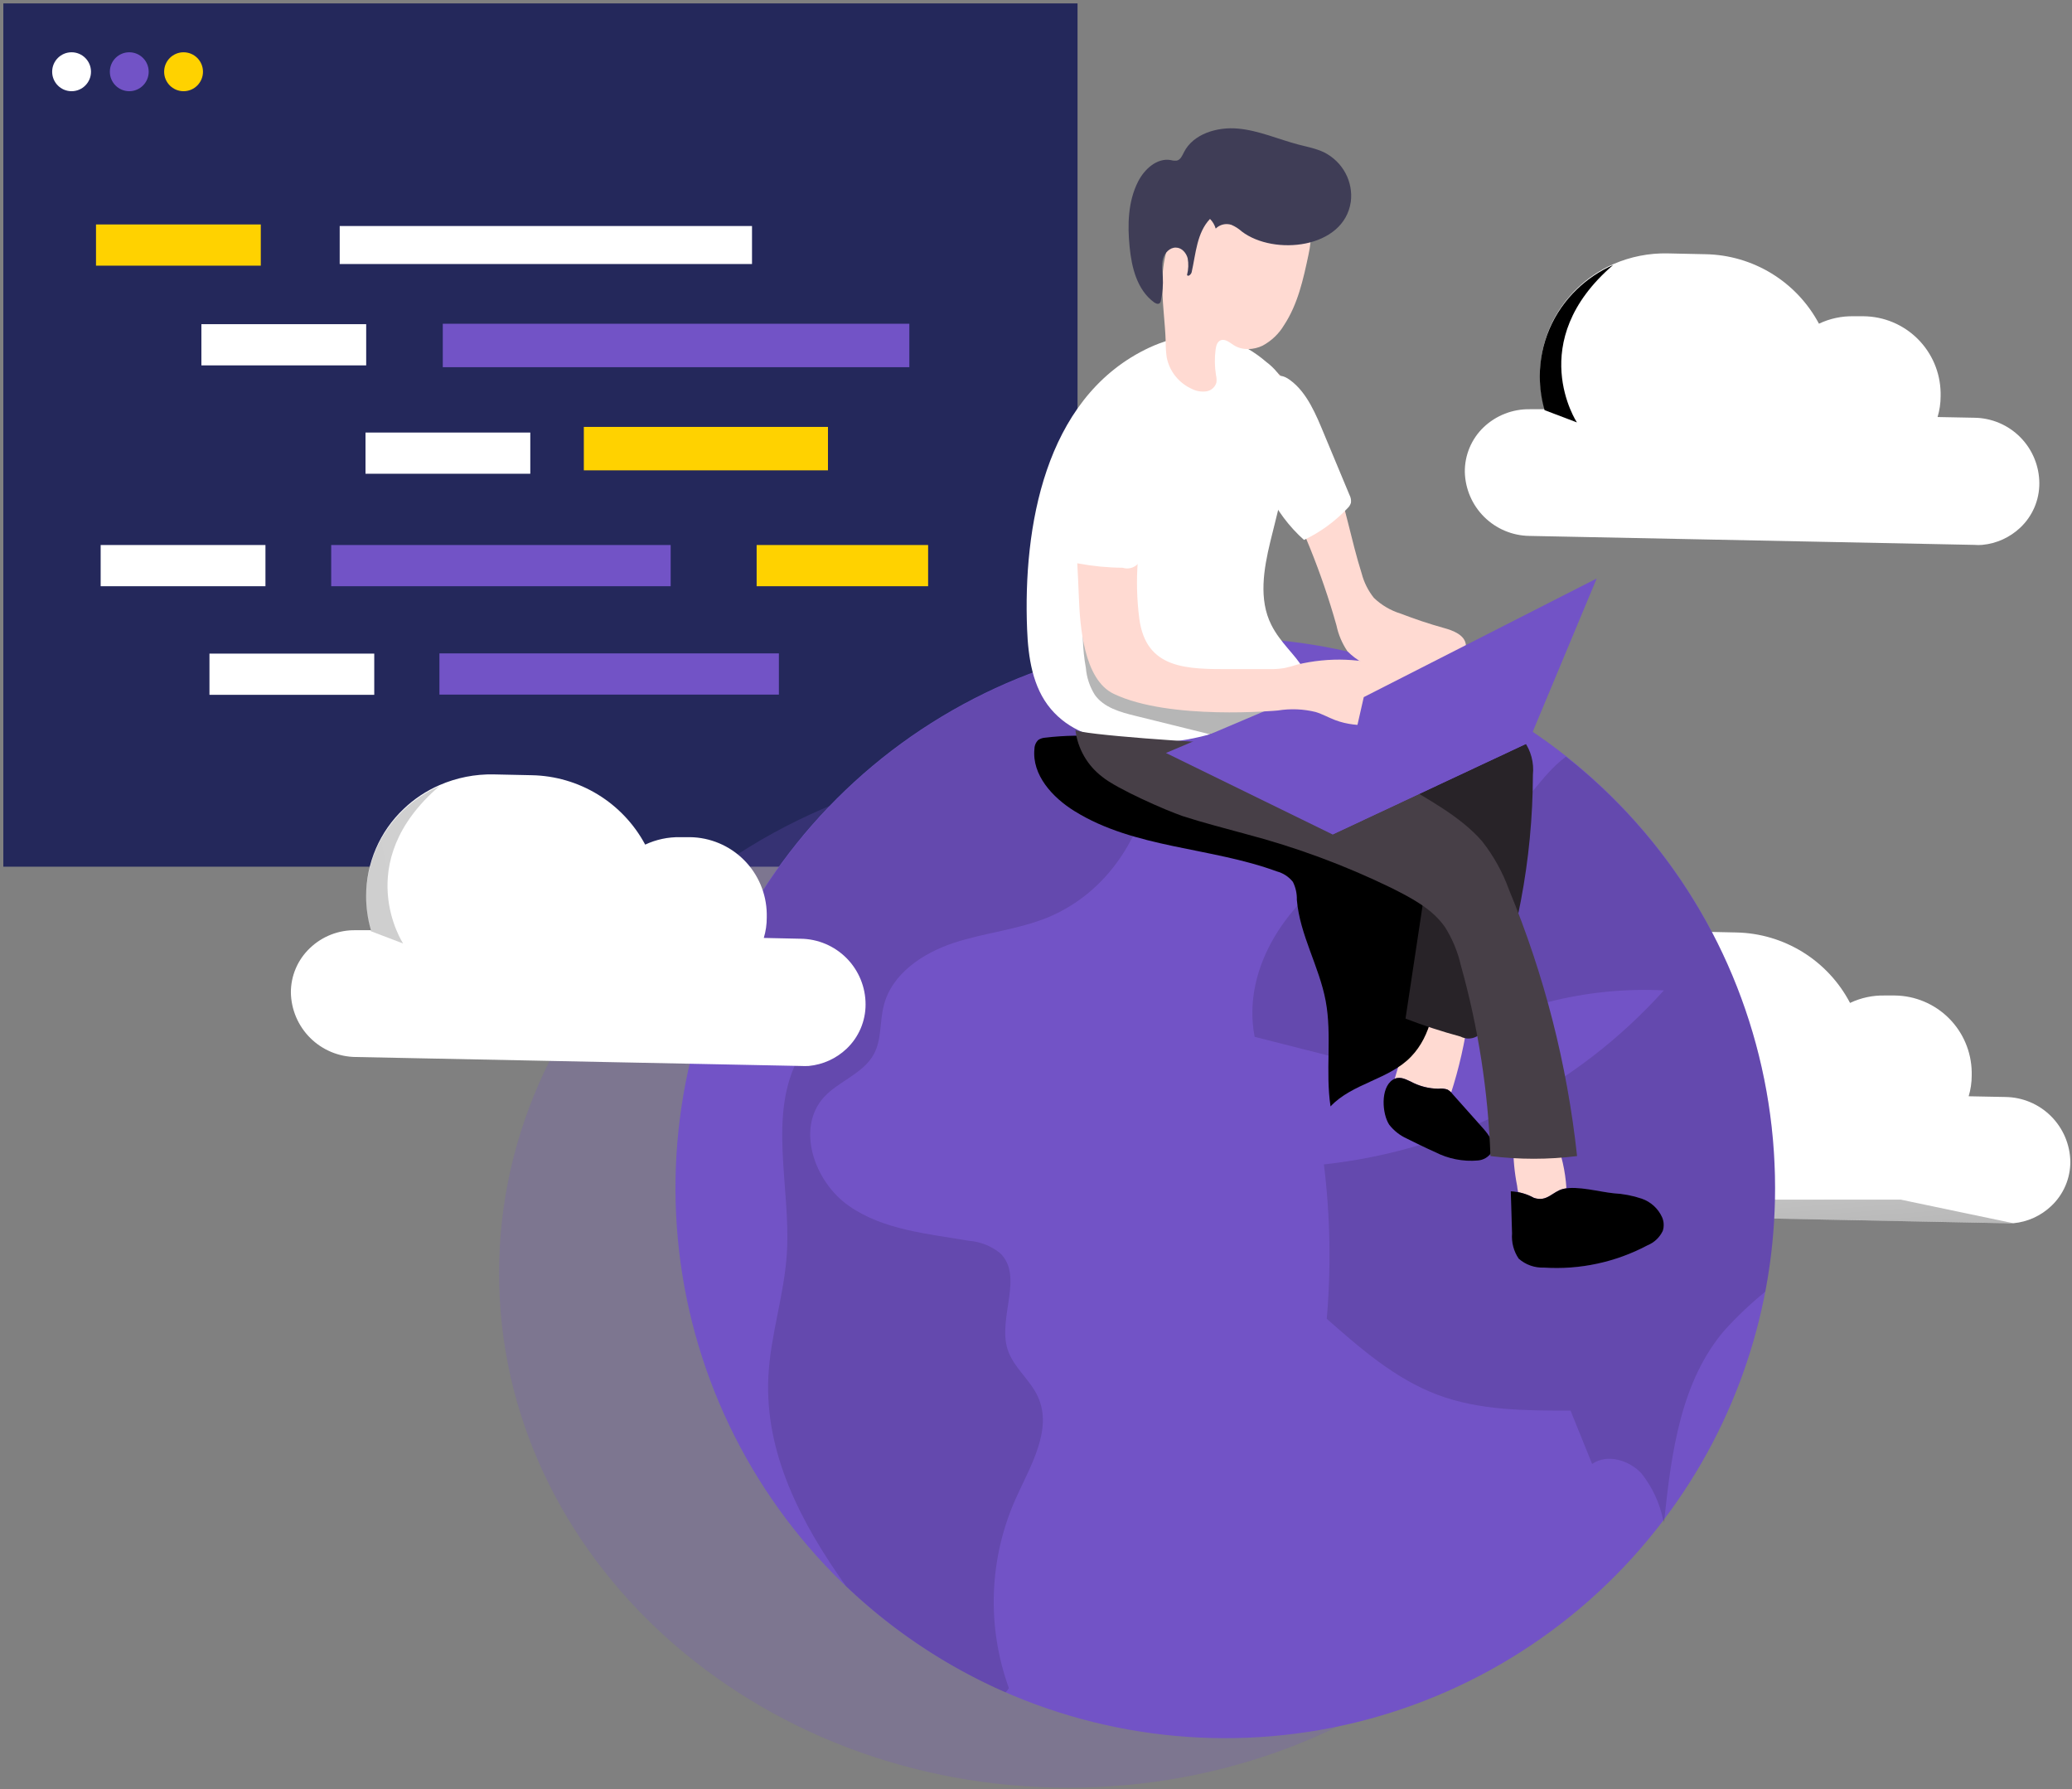 <svg width="505" height="436" viewBox="0 0 505 436" fill="none" xmlns="http://www.w3.org/2000/svg">
<rect x="0" y="0" width="505" height="436" fill="#808080" stroke="none"/>
<g id="DevelopeImg">
<g id="CodeBoard">
<path id="Vector" d="M262.621 0.831H0.812V211.183H262.621V0.831Z" fill="#24285B"/>
<path id="Vector_2" d="M183.285 55.073H82.793V64.334H183.285V55.073Z" fill="white"/>
<path id="Vector_3" d="M226.208 132.801H184.412V142.842H226.208V132.801Z" fill="#FFD200"/>
<path id="Vector_4" d="M201.797 104.023H142.295V114.606H201.797V104.023Z" fill="#FFD200"/>
<path id="Vector_5" d="M221.631 78.886H107.916V89.47H221.631V78.886Z" fill="#7253C6"/>
<path id="Vector_6" d="M89.249 78.99H49.085V89.031H89.249V78.99Z" fill="white"/>
<path id="Vector_7" d="M129.246 105.396H89.083V115.437H129.246V105.396Z" fill="white"/>
<path id="Vector_8" d="M91.214 159.262H51.051V169.303H91.214V159.262Z" fill="white"/>
<path id="Vector_9" d="M63.562 54.692H23.399V64.733H63.562V54.692Z" fill="#FFD200"/>
<path id="Vector_10" d="M17.446 22.224C20.06 22.224 22.179 20.101 22.179 17.481C22.179 14.862 20.06 12.738 17.446 12.738C14.832 12.738 12.713 14.862 12.713 17.481C12.713 20.101 14.832 22.224 17.446 22.224Z" fill="white"/>
<path id="Vector_11" d="M31.507 22.224C34.121 22.224 36.241 20.101 36.241 17.481C36.241 14.862 34.121 12.738 31.507 12.738C28.893 12.738 26.774 14.862 26.774 17.481C26.774 20.101 28.893 22.224 31.507 22.224Z" fill="#7253C6"/>
<path id="Vector_12" d="M44.738 22.224C47.352 22.224 49.471 20.101 49.471 17.481C49.471 14.862 47.352 12.738 44.738 12.738C42.124 12.738 40.005 14.862 40.005 17.481C40.005 20.101 42.124 22.224 44.738 22.224Z" fill="#FFD200"/>
<path id="Vector_13" d="M64.697 132.801H24.534V142.842H64.697V132.801Z" fill="white"/>
<path id="Vector_14" d="M163.458 132.801H80.723V142.842H163.458V132.801Z" fill="#7253C6"/>
<path id="Vector_15" d="M189.837 159.207H107.102V169.248H189.837V159.207Z" fill="#7253C6"/>
</g>
<g id="Main">
<g id="cloud3">
<path id="Vector_16" d="M504.596 283.07C504.6 285.092 504.189 287.093 503.389 288.949C502.589 290.805 501.417 292.478 499.945 293.862C497.424 296.258 494.171 297.736 490.709 298.057C490.062 298.112 489.412 298.112 488.765 298.057L380.312 295.872C376.155 295.827 372.178 294.16 369.23 291.227C366.282 288.293 364.594 284.324 364.526 280.164C364.518 278.143 364.923 276.142 365.715 274.282C366.507 272.423 367.67 270.745 369.133 269.351C372.144 266.486 376.158 264.918 380.312 264.981H384.003C383.239 262.302 382.85 259.531 382.845 256.745C382.839 252.764 383.646 248.823 385.215 245.164C386.784 241.505 389.084 238.206 391.972 235.467C394.521 233.028 397.477 231.054 400.706 229.634C404.89 227.81 409.419 226.915 413.982 227.012L423.196 227.209C428.928 227.326 434.524 228.981 439.398 232.002C444.272 235.023 448.246 239.298 450.904 244.38C453.561 243.116 456.478 242.495 459.42 242.567H461.8C466.736 242.617 471.458 244.593 474.96 248.073C478.463 251.553 480.471 256.264 480.556 261.202V262.098C480.554 263.8 480.304 265.492 479.813 267.122L488.787 267.297C492.955 267.353 496.937 269.032 499.888 271.976C502.839 274.921 504.528 278.9 504.596 283.07Z" fill="white"/>
<path id="Vector_17" d="M490.709 298.057C490.062 298.112 489.412 298.112 488.765 298.057L380.312 295.872C376.155 295.827 372.178 294.16 369.23 291.227C366.282 288.293 364.594 284.324 364.526 280.164C364.518 278.143 364.923 276.142 365.715 274.282C366.507 272.423 367.67 270.745 369.133 269.351C364.766 296.156 392.824 292.311 392.824 292.311H463.284L490.709 298.057Z" fill="url(#paint0_linear_151_2)"/>
<path id="Vector_18" d="M391.95 268.215L384.068 265.222C383.305 262.543 382.915 259.771 382.911 256.986C382.905 253.004 383.711 249.063 385.28 245.404C386.85 241.746 389.149 238.446 392.038 235.707C394.587 233.268 397.542 231.294 400.771 229.874C378.959 248.575 391.95 268.215 391.95 268.215Z" fill="url(#paint1_linear_151_2)"/>
</g>
<path id="globe_shadow" opacity="0.23" d="M260.374 435.601C336.997 435.601 399.112 379.468 399.112 310.225C399.112 240.982 336.997 184.849 260.374 184.849C183.751 184.849 121.636 240.982 121.636 310.225C121.636 379.468 183.751 435.601 260.374 435.601Z" fill="#7253C6"/>
<path id="Vector_19" d="M432.628 289.449C432.665 318.556 423.196 346.879 405.663 370.106L405.379 370.499C386.166 395.834 358.577 413.511 327.54 420.373C296.503 427.234 264.039 422.834 235.945 407.957C207.852 393.08 185.959 368.696 174.176 339.159C162.393 309.622 161.488 276.857 171.622 246.714C181.757 216.571 202.27 191.014 229.5 174.608C256.729 158.201 288.901 152.013 320.27 157.149C351.638 162.285 380.16 178.411 400.742 202.646C421.324 226.88 432.626 257.647 432.628 289.449Z" fill="#7253C6"/>
<path id="Vector_20" d="M255.505 223.495C248.147 226.532 240.024 227.253 232.469 229.743C224.915 232.234 217.338 237.258 215.395 245.036C214.39 248.946 214.914 253.294 212.993 256.833C210.438 261.595 204.456 263.387 200.831 267.319C193.931 274.921 198.473 287.964 206.901 293.84C215.329 299.717 226.094 300.613 236.181 302.338C238.942 302.559 241.573 303.601 243.736 305.331C249.61 310.946 243.103 321.104 245.592 328.838C246.99 333.207 251.116 336.2 252.994 340.395C256.597 348.39 251.138 357.216 247.535 365.212C241.037 379.799 240.45 396.34 245.898 411.351C245.647 411.713 245.369 412.057 245.068 412.378C230.699 406.069 217.539 397.301 206.18 386.468C195.11 370.936 186.355 354.005 187.272 335.392C187.774 325.299 191.136 315.555 191.77 305.506C192.818 289.187 186.922 271.47 194.914 257.226C199.281 249.339 207.796 240.688 203.036 233.042C194.63 234.265 185.568 234.462 177.861 231.535C187.319 211.821 201.45 194.72 219.025 181.721C236.599 168.722 257.083 160.218 278.694 156.951C286.991 180.677 280.397 213.009 255.505 223.495Z" fill="url(#paint2_linear_151_2)"/>
<path id="Vector_21" d="M432.628 289.449C432.637 297.931 431.841 306.394 430.248 314.725C426.688 317.622 423.353 320.784 420.27 324.185C409.68 336.593 407.387 353.808 405.662 370.062C405.662 370.411 405.662 370.761 405.553 371.089C405.553 370.87 405.553 370.674 405.379 370.455C404.536 366.281 402.718 362.366 400.073 359.03C397.06 355.774 391.71 354.158 388.042 356.714C386.295 352.345 384.541 348.012 382.78 343.715C371.862 343.715 360.596 343.715 350.333 339.848C340.071 335.982 331.577 328.576 323.367 321.345C324.445 308.815 324.211 296.207 322.669 283.725C354.56 280.262 384.059 265.167 405.531 241.322C386.328 240.364 367.288 245.279 350.945 255.413C347.451 257.597 343.914 260.044 339.831 260.394C337.244 260.458 334.663 260.104 332.189 259.345L305.79 252.638C302.493 235.642 314.262 218.58 329.394 210.169C340.748 203.877 354.526 205.101 365.421 199.595C372.889 195.838 375.072 189.262 381.601 184.434H381.732C397.591 196.956 410.409 212.91 419.224 231.098C428.039 249.286 432.622 269.236 432.628 289.449Z" fill="url(#paint3_linear_151_2)"/>
<path id="Vector_22" d="M340.093 262.294C339.307 264.872 338.564 267.887 340.093 270.05C340.844 270.974 341.833 271.677 342.953 272.081C344.257 272.704 345.708 272.954 347.145 272.804C348.583 272.654 349.95 272.109 351.098 271.229C352.296 269.918 353.145 268.325 353.565 266.598C355.606 260.33 357.068 253.887 357.932 247.351C358.096 246.751 358.096 246.117 357.932 245.516C357.591 244.886 357.043 244.392 356.382 244.118C352.91 242.261 347.473 240.776 345.464 244.883C342.997 250.17 341.84 256.702 340.093 262.294Z" fill="#FFDAD2"/>
<path id="Vector_23" d="M350.595 265.287C351.329 265.187 352.075 265.254 352.779 265.484C353.258 265.749 353.675 266.114 354.002 266.554L361.535 275.009C362.997 276.647 364.526 278.897 363.5 280.842C363.138 281.383 362.66 281.836 362.101 282.169C361.542 282.501 360.916 282.705 360.268 282.764C356.62 283.098 352.952 282.378 349.7 280.689C347.386 279.684 345.093 278.504 342.844 277.412C341.173 276.653 339.712 275.498 338.586 274.048C336.861 271.426 336.403 265.134 339.416 263.124C340.966 262.141 342.32 262.84 343.783 263.518C345.874 264.658 348.214 265.265 350.595 265.287Z" fill="#7253C6"/>
<path id="Vector_24" d="M381.841 291.088C381.899 291.574 381.847 292.067 381.688 292.529C381.428 292.979 381.05 293.349 380.596 293.6C379.164 294.587 377.485 295.154 375.749 295.238C374.881 295.271 374.018 295.103 373.227 294.746C372.435 294.39 371.736 293.856 371.185 293.185C370.382 291.913 369.895 290.467 369.766 288.969C369.126 285.746 368.812 282.467 368.827 279.181C368.789 278.988 368.793 278.789 368.84 278.598C368.887 278.407 368.974 278.228 369.097 278.074C369.219 277.92 369.374 277.795 369.55 277.707C369.726 277.619 369.919 277.571 370.115 277.565C372.823 276.997 378.216 275.577 379.592 278.897C380.993 282.813 381.753 286.93 381.841 291.088Z" fill="#FFDAD2"/>
<path id="Vector_25" d="M393.304 290.76C395.631 290.886 397.93 291.327 400.138 292.071C401.236 292.451 402.244 293.052 403.1 293.837C403.957 294.623 404.643 295.575 405.117 296.637C405.558 297.675 405.612 298.838 405.269 299.913C404.515 301.509 403.191 302.764 401.557 303.431C393.797 307.557 385.042 309.441 376.273 308.87C374.023 308.961 371.824 308.178 370.137 306.686C368.919 304.882 368.35 302.717 368.522 300.547L368.216 290.279C370.192 290.367 372.12 290.913 373.849 291.874C377.081 292.966 378.347 290.345 381.011 289.689C384.483 288.881 389.767 290.41 393.304 290.76Z" fill="#7253C6"/>
<path id="Vector_26" d="M350.595 265.287C351.329 265.187 352.075 265.254 352.779 265.484C353.258 265.749 353.675 266.114 354.002 266.554L361.535 275.009C362.997 276.647 364.526 278.897 363.5 280.842C363.138 281.383 362.66 281.836 362.101 282.169C361.542 282.501 360.916 282.705 360.268 282.764C356.62 283.098 352.952 282.378 349.7 280.689C347.386 279.684 345.093 278.504 342.844 277.412C341.173 276.653 339.712 275.498 338.586 274.048C336.861 271.426 336.403 265.134 339.416 263.124C340.966 262.141 342.32 262.84 343.783 263.518C345.874 264.658 348.214 265.265 350.595 265.287Z" fill="url(#paint4_linear_151_2)"/>
<path id="Vector_27" d="M393.304 290.76C395.631 290.886 397.93 291.327 400.138 292.071C401.236 292.451 402.244 293.052 403.1 293.837C403.957 294.623 404.643 295.575 405.117 296.637C405.558 297.675 405.612 298.838 405.269 299.913C404.515 301.509 403.191 302.764 401.557 303.431C393.797 307.557 385.042 309.441 376.273 308.87C374.023 308.961 371.824 308.178 370.137 306.686C368.919 304.882 368.35 302.717 368.522 300.547L368.216 290.279C370.192 290.367 372.12 290.913 373.849 291.874C377.081 292.966 378.347 290.345 381.011 289.689C384.483 288.881 389.767 290.41 393.304 290.76Z" fill="url(#paint5_linear_151_2)"/>
<path id="Vector_28" d="M268.912 179.519C264.215 179.111 259.489 179.184 254.807 179.737C254.194 179.768 253.6 179.957 253.082 180.283C252.783 180.564 252.544 180.903 252.379 181.278C252.214 181.653 252.126 182.058 252.121 182.468C251.466 188.803 256.488 194.309 261.903 197.651C276.554 206.739 295.026 206.39 311.206 212.332C312.749 212.741 314.12 213.637 315.114 214.888C315.789 216.243 316.119 217.744 316.075 219.257C316.795 227.799 321.533 235.489 323.106 243.9C324.678 252.31 322.996 261.115 324.285 269.591C329.59 263.933 338.63 263.037 343.936 257.444C348.914 252.289 349.897 244.599 350.639 237.477L352.648 217.946C353.02 216.538 352.866 215.042 352.215 213.739C351.564 212.436 350.46 211.415 349.111 210.868C325.224 195.423 297.231 181.965 268.912 179.519Z" fill="url(#paint6_linear_151_2)"/>
<path id="Vector_29" d="M365.509 177.552C367.716 177.995 369.761 179.03 371.426 180.545C373.133 182.924 373.91 185.847 373.609 188.76C373.558 209.489 369.64 230.026 362.059 249.318C361.987 249.996 361.751 250.646 361.371 251.211C360.99 251.777 360.477 252.241 359.876 252.562C359.275 252.883 358.604 253.052 357.923 253.054C357.241 253.056 356.57 252.89 355.967 252.573C351.426 251.346 346.952 249.888 342.56 248.203L348.499 208.88C348.783 207.789 348.722 206.636 348.325 205.581C347.886 204.833 347.271 204.203 346.534 203.746C339.76 198.816 332.605 194.433 325.136 190.638C319.175 187.624 312.341 184.085 310.725 177.705C310.39 176.615 310.322 175.461 310.527 174.339C310.733 173.217 311.205 172.161 311.904 171.261C312.849 170.333 313.96 169.591 315.179 169.076C319.132 167.132 324.11 164.707 328.652 165.1C332.298 165.472 333.695 167.569 336.73 169.12C345.159 173.314 356.36 174.887 365.509 177.552Z" fill="#282328"/>
<path id="Vector_30" d="M324.939 115.007C327.865 123.068 329.306 131.61 331.883 139.758C332.447 141.918 333.459 143.935 334.852 145.679C336.705 147.456 338.948 148.773 341.403 149.524C344.824 150.849 348.303 152.007 351.84 152.997C354.198 153.631 357.015 154.723 357.277 157.126C357.332 157.928 357.166 158.729 356.796 159.442C355.884 161.069 354.57 162.436 352.98 163.411C351.39 164.386 349.577 164.938 347.713 165.013C343.993 165.112 340.289 164.505 336.796 163.221C333.615 162.577 330.697 161.003 328.411 158.699C327.112 156.783 326.199 154.631 325.725 152.364C322.142 139.637 317.17 127.344 310.9 115.706C309.024 112.632 307.556 109.327 306.533 105.875C305.092 99.845 305.07 85.558 311.293 90.801C316.315 95.039 322.734 109.021 324.939 115.007Z" fill="#FFDAD2"/>
<path id="Vector_31" d="M301.118 176.788C304.799 175.361 308.38 173.689 311.839 171.785C324.94 164.532 314.219 160.971 309.852 152.255C306.729 146.072 307.996 138.666 309.612 131.959C312.472 120.162 316.293 107.928 313.542 96.153C313.198 94.242 312.454 92.426 311.358 90.823C310.557 89.828 309.633 88.94 308.607 88.179C305.842 85.789 302.659 83.93 299.218 82.696C292.668 80.511 285.244 82.106 279.021 85.23C254.566 97.508 249.348 128.508 250.33 153.303C250.592 160.185 251.662 167.46 256.095 172.724C260.527 177.989 266.794 179.999 273.213 180.786C282.702 181.756 292.283 180.383 301.118 176.788Z" fill="white"/>
<path id="Vector_32" d="M264.654 162.763C264.851 165.09 265.6 167.336 266.837 169.316C269.021 172.397 273.038 173.533 276.728 174.428L293.345 178.536C295.37 179.15 297.473 179.466 299.589 179.475C304.131 179.257 308.039 176.351 311.642 173.555C312.563 172.924 313.362 172.132 314 171.217C304.83 170.343 295.681 169.426 286.554 168.093C281.183 167.307 275.506 166.214 271.554 162.522C269.512 160.504 267.958 158.046 267.012 155.335C266.357 153.653 266.051 149.371 264.152 148.999C263.673 153.588 263.842 158.221 264.654 162.763Z" fill="url(#paint7_linear_151_2)"/>
<path id="Vector_33" d="M361.251 205.013C364.049 208.579 366.26 212.569 367.801 216.832C376.388 237.551 381.969 259.393 384.374 281.694C377.363 282.568 370.27 282.568 363.259 281.694C362.711 265.95 360.284 250.329 356.032 235.161C355.281 231.897 353.989 228.781 352.211 225.942C349.089 221.42 343.958 218.798 339.11 216.351C327.768 210.837 315.913 206.447 303.716 203.244C298.563 201.824 293.367 200.513 288.301 198.874C284.043 197.433 272.1 192.146 268.65 189.284C266.842 187.912 265.329 186.19 264.204 184.219C263.078 182.248 262.362 180.069 262.099 177.815C262.099 178.951 295.375 181.223 297.755 180.961C305.769 180.109 315.223 175.521 323.127 178.776C329.306 181.31 334.962 186.597 340.595 190.245C347.429 194.527 355.77 198.678 361.251 205.013Z" fill="#473F47"/>
<path id="Vector_34" d="M324.787 203.331L284.174 183.473L331.796 163.265L372.43 181.026L324.787 203.331Z" fill="#7253C6"/>
<path id="Vector_35" d="M262.929 110.091C262.929 110.856 262.732 111.599 262.645 112.276C261.444 123.461 262.536 134.428 262.951 145.548C263.213 152.429 264.108 165.537 271.423 169.054C285.091 175.608 311.467 173.118 311.467 173.118C314.526 172.627 317.651 172.753 320.66 173.489C322.298 173.992 323.804 174.844 325.398 175.455C331.162 177.64 337.604 176.548 343.674 175.455C344.72 175.331 345.73 174.997 346.643 174.472C347.702 173.531 348.349 172.21 348.443 170.796C348.537 169.381 348.071 167.987 347.145 166.913C345.175 164.842 342.612 163.43 339.809 162.872C332.143 160.368 323.932 160.051 316.096 161.954C315.095 162.292 314.074 162.569 313.04 162.784C311.827 162.981 310.599 163.069 309.371 163.047H300.07C289.371 163.047 279.283 163.178 277.667 150.66C277.071 146.024 276.954 141.338 277.318 136.678C277.951 128.267 280.156 119.922 279.698 111.511C279.67 108.844 279.004 106.222 277.755 103.865C277.121 102.695 276.199 101.707 275.075 100.995C273.951 100.284 272.663 99.873 271.335 99.802C269.96 99.904 268.634 100.36 267.487 101.126C266.339 101.891 265.409 102.94 264.785 104.171C263.818 106.018 263.19 108.023 262.929 110.091Z" fill="#FFDAD2"/>
<path id="Vector_36" d="M389.155 140.96L332.385 169.863L324.787 203.331L372.43 181.026L389.155 140.96Z" fill="#7253C6"/>
<path id="Vector_37" d="M260.942 116.296C260.269 122.478 260.196 128.712 260.724 134.909C260.698 135.446 260.835 135.979 261.117 136.438C261.581 136.946 262.221 137.259 262.907 137.312C266.444 137.97 270.031 138.314 273.628 138.338C274.133 138.5 274.667 138.548 275.192 138.479C275.718 138.41 276.221 138.227 276.668 137.941C277.114 137.655 277.492 137.274 277.774 136.826C278.056 136.377 278.236 135.872 278.301 135.345C280.266 127.131 282.209 118.917 283.694 110.594C284.284 107.251 284.698 103.494 282.69 100.785C279.786 96.852 271.947 96.415 268.17 99.277C263.606 102.795 261.663 111.009 260.942 116.296Z" fill="white"/>
<path id="Vector_38" d="M322.735 105.809L328.914 120.621C329.219 121.197 329.341 121.853 329.263 122.5C329.106 123.031 328.803 123.508 328.39 123.876C325.371 127.07 321.788 129.677 317.822 131.566C314.165 128.297 311.195 124.331 309.088 119.9C307.035 114.635 307.494 108.78 308.105 103.166C308.476 99.605 308.345 88.157 314.394 92.592C318.608 95.629 320.835 101.243 322.735 105.809Z" fill="white"/>
<g id="cloud1">
<path id="Vector_39" d="M210.962 244.752C210.964 246.771 210.555 248.769 209.759 250.625C208.963 252.48 207.798 254.154 206.333 255.544C203.81 257.936 200.558 259.412 197.097 259.738C196.45 259.771 195.801 259.771 195.154 259.738L86.701 257.554C82.537 257.509 78.556 255.84 75.603 252.902C72.651 249.964 70.961 245.99 70.893 241.824C70.891 239.805 71.3 237.807 72.096 235.951C72.892 234.096 74.058 232.422 75.522 231.032C77.006 229.604 78.758 228.483 80.676 227.733C82.595 226.983 84.642 226.62 86.701 226.663H90.391C89.618 223.979 89.228 221.199 89.234 218.405C89.227 214.423 90.032 210.482 91.602 206.823C93.171 203.164 95.471 199.865 98.361 197.127C100.907 194.689 103.864 192.722 107.095 191.316C111.278 189.49 115.807 188.595 120.37 188.694L129.584 188.891C135.281 188.997 140.847 190.619 145.709 193.591C150.571 196.563 154.554 200.777 157.249 205.8C159.913 204.556 162.825 203.936 165.765 203.987H168.145C173.079 204.048 177.795 206.031 181.293 209.514C184.79 212.997 186.794 217.707 186.879 222.643V223.539C186.888 225.233 186.645 226.919 186.158 228.542L195.132 228.738C199.348 228.779 203.378 230.484 206.343 233.484C209.308 236.483 210.968 240.533 210.962 244.752Z" fill="white"/>
<path id="Vector_40" d="M197.097 259.738C196.45 259.771 195.802 259.771 195.154 259.738L86.701 257.554C82.537 257.509 78.556 255.84 75.603 252.902C72.651 249.964 70.961 245.99 70.893 241.824C70.891 239.805 71.3 237.807 72.096 235.951C72.892 234.096 74.058 232.422 75.522 231.032C71.264 257.816 99.212 253.993 99.212 253.993H169.673L197.097 259.738Z" fill="url(#paint8_linear_151_2)"/>
<path id="Vector_41" d="M98.252 229.896L90.391 226.903C89.618 224.219 89.228 221.439 89.234 218.645C89.227 214.664 90.032 210.722 91.602 207.063C93.171 203.404 95.471 200.105 98.361 197.367C100.907 194.93 103.864 192.962 107.095 191.556C85.326 210.256 98.252 229.896 98.252 229.896Z" fill="url(#paint9_linear_151_2)"/>
</g>
<g id="cloud2">
<path id="Vector_42" d="M497.041 117.781C497.042 119.802 496.631 121.802 495.831 123.658C495.031 125.514 493.86 127.187 492.39 128.573C489.858 130.965 486.599 132.442 483.132 132.768C482.485 132.823 481.835 132.823 481.189 132.768L372.757 130.583C368.629 130.528 364.683 128.874 361.748 125.97C358.812 123.065 357.116 119.136 357.015 115.007C356.992 112.967 357.389 110.945 358.182 109.065C358.974 107.186 360.145 105.49 361.622 104.083C364.642 101.22 368.662 99.652 372.823 99.714H376.491C375.728 97.035 375.339 94.264 375.334 91.478C375.328 87.497 376.134 83.556 377.704 79.897C379.273 76.238 381.572 72.939 384.461 70.2C387.007 67.758 389.964 65.783 393.195 64.367C397.377 62.539 401.907 61.644 406.47 61.745L415.684 61.942C421.381 62.047 426.946 63.672 431.806 66.648C436.665 69.624 440.643 73.845 443.327 78.873C445.985 77.611 448.902 76.99 451.843 77.06H454.223C459.159 77.11 463.881 79.085 467.383 82.566C470.886 86.046 472.894 90.756 472.979 95.695V96.59C472.977 98.292 472.727 99.985 472.236 101.615L481.21 101.79C485.419 101.841 489.439 103.547 492.401 106.54C495.363 109.532 497.029 113.57 497.041 117.781Z" fill="white"/>
<path id="Vector_43" d="M483.154 132.768C482.507 132.823 481.857 132.823 481.21 132.768L372.779 130.583C368.647 130.533 364.696 128.882 361.756 125.977C358.816 123.072 357.116 119.14 357.015 115.007C356.992 112.967 357.389 110.944 358.182 109.065C358.974 107.186 360.145 105.49 361.622 104.083C357.255 130.889 385.312 127.044 385.312 127.044H455.773L483.154 132.768Z" fill="url(#paint10_linear_151_2)"/>
<path id="Vector_44" d="M384.33 102.926L376.447 99.933C375.684 97.254 375.295 94.482 375.29 91.697C375.284 87.715 376.09 83.774 377.66 80.115C379.229 76.457 381.528 73.157 384.417 70.418C386.964 67.976 389.92 66.002 393.151 64.585C371.404 83.286 384.33 102.926 384.33 102.926Z" fill="url(#paint11_linear_151_2)"/>
</g>
<path id="Vector_45" d="M318.916 62.053C317.652 68.012 316.328 74.132 312.932 79.264C311.694 81.336 309.904 83.046 307.749 84.215C305.557 85.282 302.774 85.427 300.725 84.12C299.7 83.474 298.578 82.458 297.464 82.937C296.656 83.293 296.394 84.265 296.282 85.115C296.001 87.201 296.031 89.316 296.371 91.394C296.51 91.979 296.546 92.583 296.476 93.179C296.331 93.732 296.025 94.231 295.593 94.618C295.162 95.004 294.624 95.261 294.045 95.357C292.888 95.521 291.707 95.341 290.657 94.842C289.023 94.133 287.594 93.046 286.493 91.677C285.393 90.308 284.654 88.698 284.343 86.987C284.187 85.832 284.112 84.668 284.119 83.503C283.977 78.335 283.132 73.188 283.304 68.027C283.476 62.866 284.8 57.494 288.413 53.683C290.499 51.608 292.978 49.942 295.713 48.776C299.79 46.889 304.338 45.56 308.796 46.25C310.57 46.522 312.262 47.163 313.756 48.131C315.25 49.098 316.51 50.368 317.45 51.854C319.784 55.331 319.792 57.922 318.916 62.053Z" fill="#FFDAD2"/>
<path id="Vector_46" d="M329.228 49.154C329.528 46.748 329.07 44.31 327.915 42.165C326.76 40.019 324.962 38.267 322.762 37.143C320.804 36.191 318.624 35.787 316.51 35.239C311.559 33.941 306.808 31.793 301.731 31.331C296.654 30.87 290.817 32.608 288.555 37.099C288.142 37.921 287.735 38.916 286.826 39.133C286.33 39.185 285.827 39.141 285.348 39.003C281.956 38.419 278.904 41.245 277.375 44.252C274.907 49.118 274.781 54.792 275.321 60.193C275.816 65.189 277.124 70.589 281.232 73.632C281.639 73.935 282.237 74.209 282.629 73.884C282.808 73.701 282.92 73.466 282.947 73.214C283.36 71.319 283.514 69.38 283.405 67.446C283.323 66.004 283.087 64.475 283.471 63.055C283.856 61.635 285.09 60.286 286.597 60.33C287.994 60.33 289.117 61.599 289.464 62.925C289.712 64.276 289.659 65.663 289.309 66.992C289.531 67.532 290.307 66.883 290.44 66.321C291.459 61.793 291.689 56.725 294.91 53.343C295.566 54.005 296.043 54.815 296.3 55.701C296.781 55.214 297.394 54.87 298.067 54.706C298.74 54.543 299.446 54.568 300.105 54.778C301.04 55.175 301.9 55.724 302.647 56.4C310.495 62.377 327.58 60.604 329.228 49.154Z" fill="#3F3D56"/>
</g>
</g>
<defs>
<linearGradient id="paint0_linear_151_2" x1="432.061" y1="346.774" x2="422.159" y2="219.28" gradientUnits="userSpaceOnUse">
<stop offset="0.01"/>
<stop offset="0.13" stop-opacity="0.69"/>
<stop offset="0.25" stop-opacity="0.32"/>
<stop offset="1" stop-opacity="0"/>
</linearGradient>
<linearGradient id="paint1_linear_151_2" x1="3265.29" y1="6006.6" x2="4326.36" y2="5776.61" gradientUnits="userSpaceOnUse">
<stop offset="0.01"/>
<stop offset="0.13" stop-opacity="0.69"/>
<stop offset="0.25" stop-opacity="0.32"/>
<stop offset="1" stop-opacity="0"/>
</linearGradient>
<linearGradient id="paint2_linear_151_2" x1="12886.6" y1="66601.1" x2="-70.77" y2="-26975.5" gradientUnits="userSpaceOnUse">
<stop offset="0.01"/>
<stop offset="0.13" stop-opacity="0.69"/>
<stop offset="0.25" stop-opacity="0.32"/>
<stop offset="1" stop-opacity="0"/>
</linearGradient>
<linearGradient id="paint3_linear_151_2" x1="23714.2" y1="48087.5" x2="17981.1" y2="-21132.5" gradientUnits="userSpaceOnUse">
<stop offset="0.01"/>
<stop offset="0.13" stop-opacity="0.69"/>
<stop offset="0.25" stop-opacity="0.32"/>
<stop offset="1" stop-opacity="0"/>
</linearGradient>
<linearGradient id="paint4_linear_151_2" x1="-23328.6" y1="3203.92" x2="-23776" y2="3496.24" gradientUnits="userSpaceOnUse">
<stop offset="0.01"/>
<stop offset="0.13" stop-opacity="0.69"/>
<stop offset="0.25" stop-opacity="0.32"/>
<stop offset="1" stop-opacity="0"/>
</linearGradient>
<linearGradient id="paint5_linear_151_2" x1="-32961.6" y1="3618.26" x2="-33091.2" y2="3061.16" gradientUnits="userSpaceOnUse">
<stop offset="0.01"/>
<stop offset="0.13" stop-opacity="0.69"/>
<stop offset="0.25" stop-opacity="0.32"/>
<stop offset="1" stop-opacity="0"/>
</linearGradient>
<linearGradient id="paint6_linear_151_2" x1="-94335.2" y1="7990.25" x2="-100484" y2="17498.3" gradientUnits="userSpaceOnUse">
<stop offset="0.01"/>
<stop offset="0.13" stop-opacity="0.69"/>
<stop offset="0.25" stop-opacity="0.32"/>
<stop offset="1" stop-opacity="0"/>
</linearGradient>
<linearGradient id="paint7_linear_151_2" x1="8019.04" y1="2477.94" x2="7010.11" y2="4894.59" gradientUnits="userSpaceOnUse">
<stop offset="0.01"/>
<stop offset="0.13" stop-opacity="0.69"/>
<stop offset="0.25" stop-opacity="0.32"/>
<stop offset="1" stop-opacity="0"/>
</linearGradient>
<linearGradient id="paint8_linear_151_2" x1="9145.01" y1="4958.7" x2="9115.15" y2="3272.06" gradientUnits="userSpaceOnUse">
<stop offset="0.01"/>
<stop offset="0.13" stop-opacity="0.69"/>
<stop offset="0.25" stop-opacity="0.32"/>
<stop offset="1" stop-opacity="0"/>
</linearGradient>
<linearGradient id="paint9_linear_151_2" x1="569.691" y1="5295.4" x2="1630.8" y2="5065.54" gradientUnits="userSpaceOnUse">
<stop offset="0.01"/>
<stop offset="0.13" stop-opacity="0.69"/>
<stop offset="0.25" stop-opacity="0.32"/>
<stop offset="1" stop-opacity="0"/>
</linearGradient>
<linearGradient id="paint10_linear_151_2" x1="25953.4" y1="3161.37" x2="25923.5" y2="1475.32" gradientUnits="userSpaceOnUse">
<stop offset="0.01"/>
<stop offset="0.13" stop-opacity="0.69"/>
<stop offset="0.25" stop-opacity="0.32"/>
<stop offset="1" stop-opacity="0"/>
</linearGradient>
<linearGradient id="paint11_linear_151_2" x1="3195.88" y1="2940.49" x2="4256.96" y2="2710.49" gradientUnits="userSpaceOnUse">
<stop offset="0.01"/>
<stop offset="0.13" stop-opacity="0.69"/>
<stop offset="0.25" stop-opacity="0.32"/>
<stop offset="1" stop-opacity="0"/>
</linearGradient>
</defs>
</svg>

